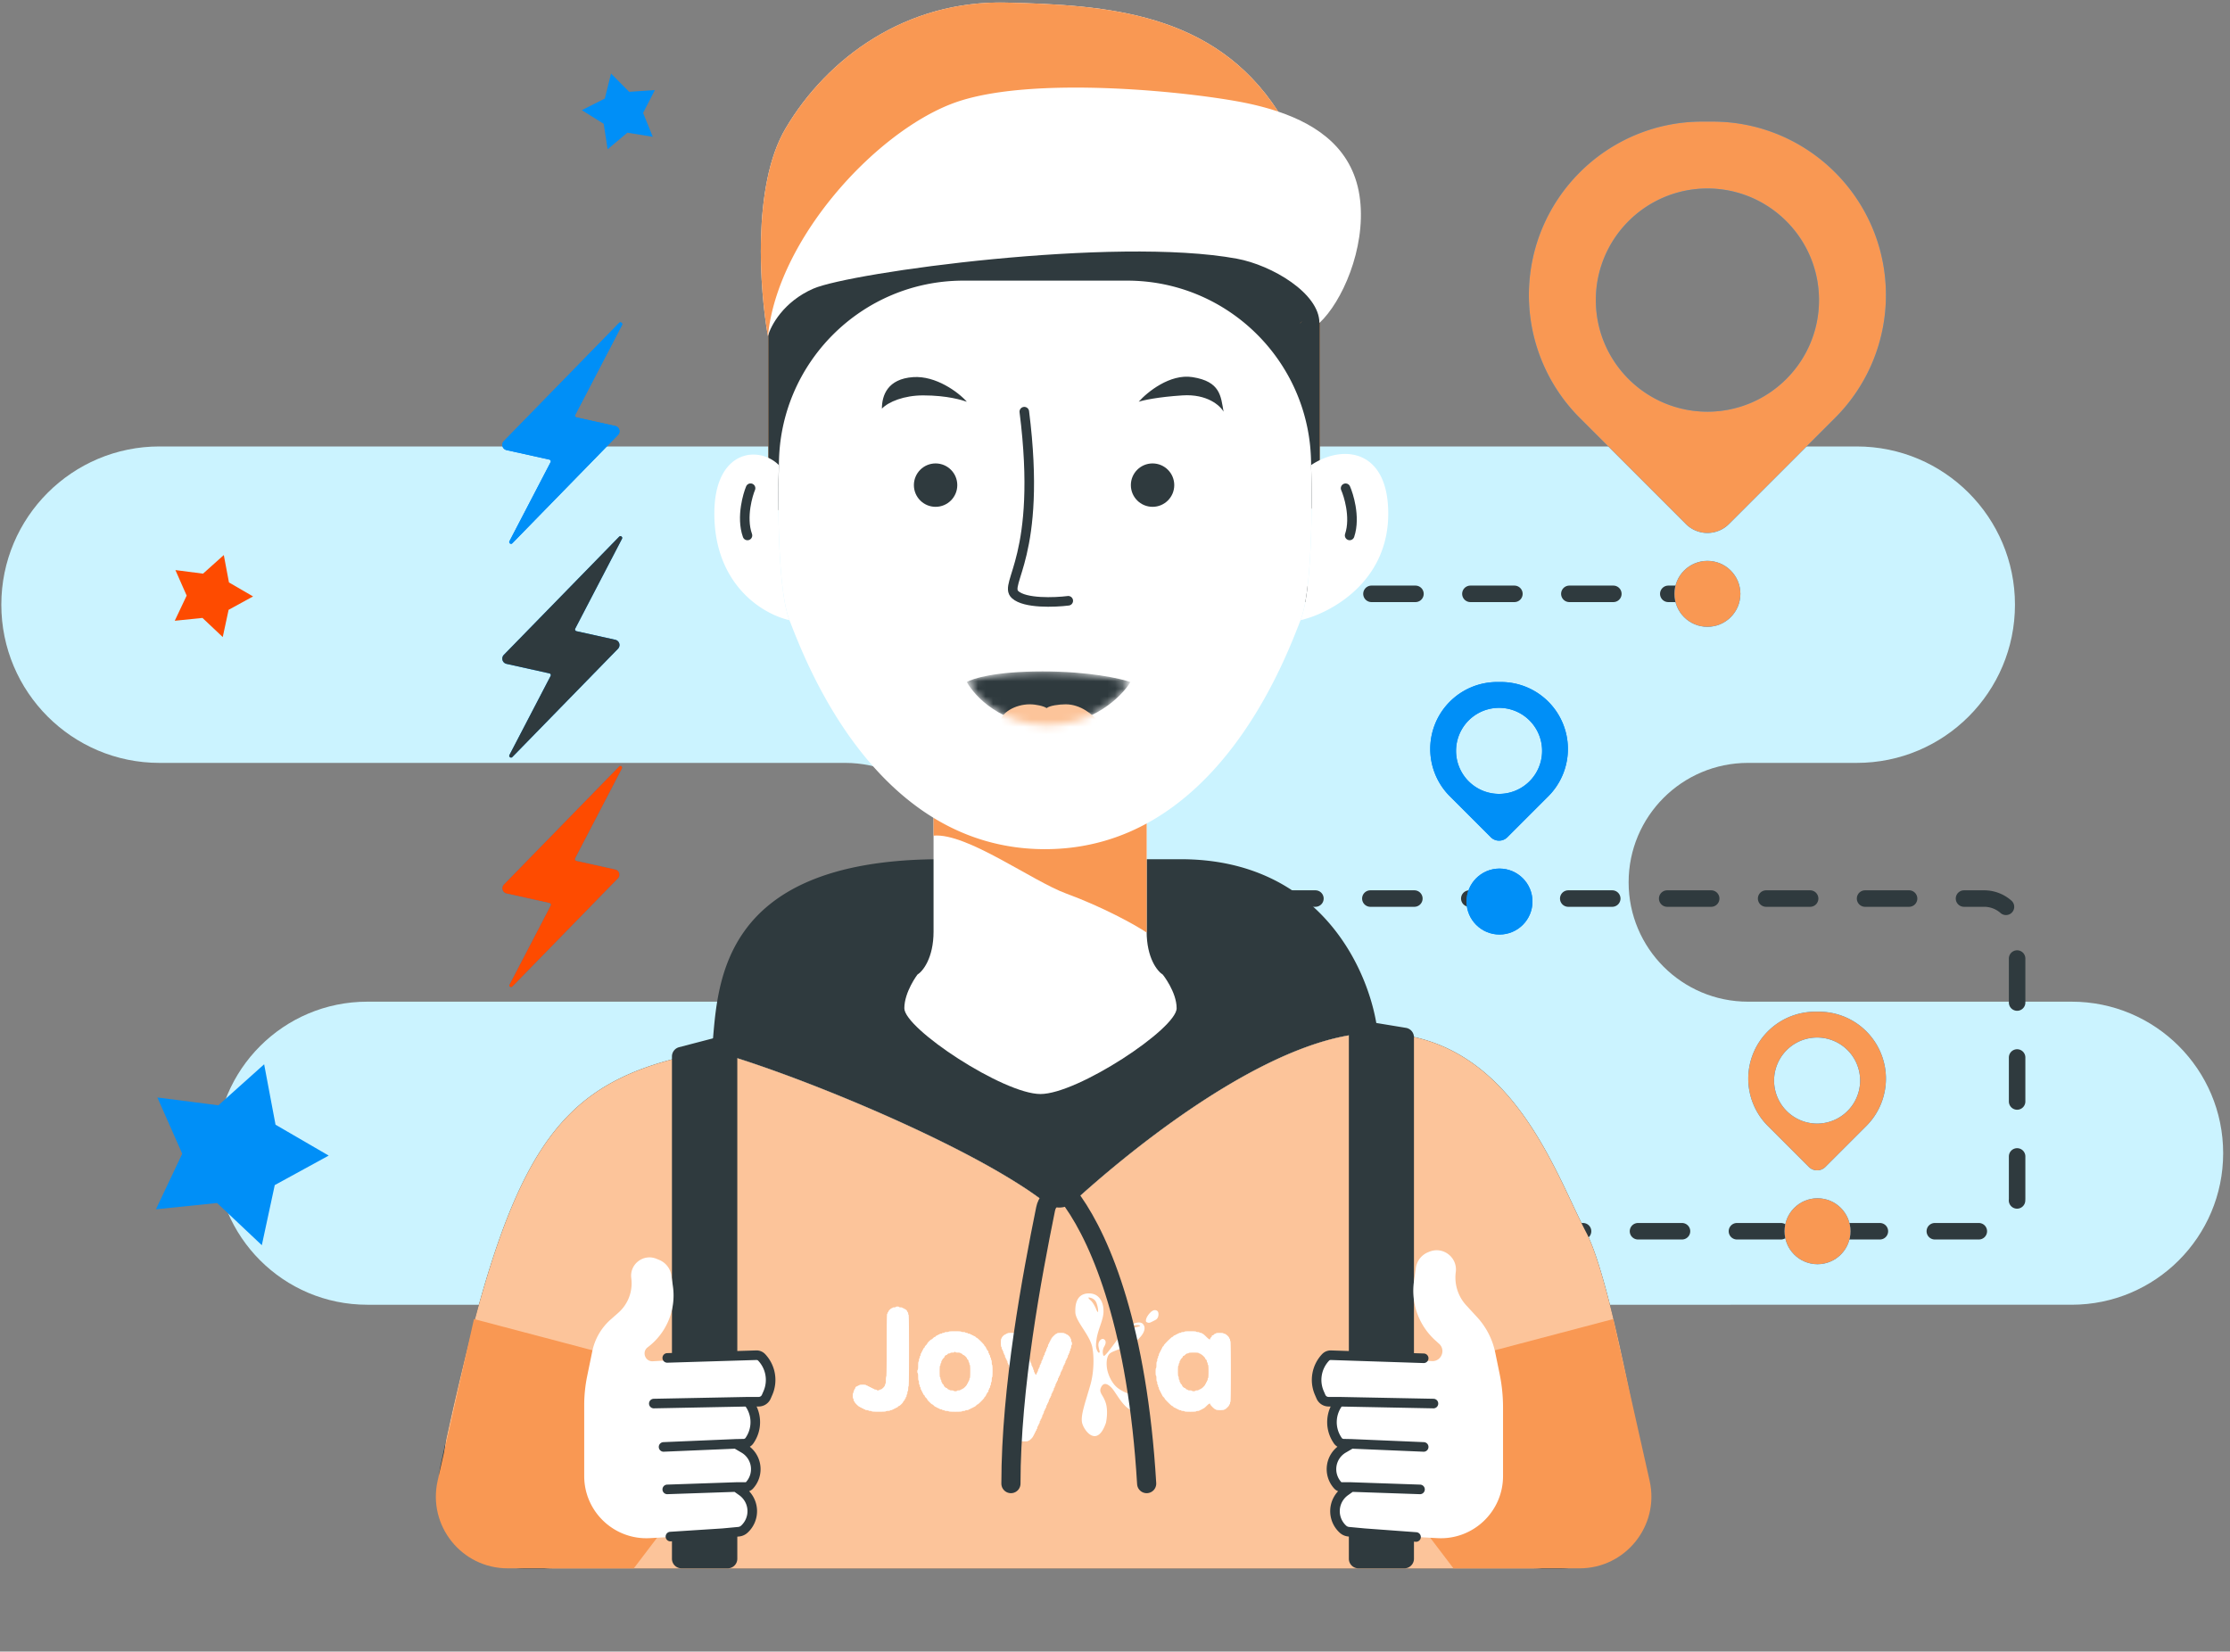 <svg width="293" height="217" fill="none" xmlns="http://www.w3.org/2000/svg">
    <rect width="100%" height="100%" fill="#808080" stroke="none"/>
    <path d="M20.963 58.659h222.995c11.481 0 20.789 9.307 20.789 20.789 0 11.48-9.308 20.788-20.789 20.788h-14.287c-8.663 0-15.686 7.023-15.686 15.687 0 8.663 7.023 15.686 15.686 15.686h42.521c10.996 0 19.91 8.914 19.91 19.91s-8.914 19.91-19.91 19.91H48.257c-10.996 0-19.91-8.914-19.91-19.91s8.914-19.91 19.91-19.91h62.791c8.664 0 15.687-7.023 15.687-15.686 0-8.664-7.023-15.687-15.687-15.687H20.963C9.482 100.236.174 90.929.174 79.448c0-11.482 9.308-20.79 20.789-20.79z" fill="#CBF3FF"/>
    <path d="M224.977 78.024h-90.971a4.332 4.332 0 00-4.332 4.332v31.372a4.333 4.333 0 004.332 4.332h126.691a4.331 4.331 0 014.332 4.332v35.047a4.332 4.332 0 01-4.332 4.332h-68.709" stroke="#2F3A3E" stroke-width="2.166" stroke-linecap="round" stroke-linejoin="round" stroke-dasharray="5.78 7.22"/>
    <path fill-rule="evenodd" clip-rule="evenodd" d="M123.396 50.59a8.794 8.794 0 00-6.219 15.012l5.378 5.379c.603.602 1.58.602 2.182 0l5.379-5.379a8.794 8.794 0 00-6.219-15.012h-.501zm.251 14.698a5.653 5.653 0 100-11.306 5.653 5.653 0 000 11.306z" fill="#008FF7"/>
    <path fill-rule="evenodd" clip-rule="evenodd" d="M123.396 50.59a8.794 8.794 0 00-6.219 15.012l5.378 5.379c.603.602 1.58.602 2.182 0l5.379-5.379a8.794 8.794 0 00-6.219-15.012h-.501zm.251 14.698a5.653 5.653 0 100-11.306 5.653 5.653 0 000 11.306z" fill="#FCC49A"/>
    <path fill-rule="evenodd" clip-rule="evenodd" d="M142.166 91.02a8.795 8.795 0 00-6.218 15.012l5.378 5.378c.603.603 1.58.603 2.182 0l5.378-5.378a8.794 8.794 0 00-6.218-15.013h-.502zm.251 14.698a5.653 5.653 0 100-11.307 5.653 5.653 0 000 11.307z" fill="#008FF7"/>
    <path fill-rule="evenodd" clip-rule="evenodd" d="M142.166 91.02a8.795 8.795 0 00-6.218 15.012l5.378 5.378c.603.603 1.58.603 2.182 0l5.378-5.378a8.794 8.794 0 00-6.218-15.013h-.502zm.251 14.698a5.653 5.653 0 100-11.307 5.653 5.653 0 000 11.307z" fill="#FCC49A"/>
    <circle cx="123.701" cy="78.024" r="4.332" fill="#008FF7"/>
    <circle cx="123.701" cy="78.024" r="4.332" fill="#FCC49A"/>
    <circle cx="142.471" cy="118.454" r="4.332" fill="#008FF7"/>
    <circle cx="142.471" cy="118.454" r="4.332" fill="#FCC49A"/>
    <path fill-rule="evenodd" clip-rule="evenodd" d="M223.688 15.971c-12.596 0-22.807 10.211-22.807 22.807 0 6.048 2.403 11.85 6.68 16.126l13.948 13.948a4.001 4.001 0 005.659 0l13.947-13.948a22.807 22.807 0 006.68-16.126c0-12.596-10.211-22.807-22.806-22.807h-1.301zm.65 38.118c8.097 0 14.661-6.564 14.661-14.66 0-8.098-6.564-14.661-14.661-14.661s-14.66 6.563-14.66 14.66c0 8.097 6.563 14.66 14.66 14.66z" fill="#008FF7"/>
    <path fill-rule="evenodd" clip-rule="evenodd" d="M223.688 15.971c-12.596 0-22.807 10.211-22.807 22.807 0 6.048 2.403 11.85 6.68 16.126l13.948 13.948a4.001 4.001 0 005.659 0l13.947-13.948a22.807 22.807 0 006.68-16.126c0-12.596-10.211-22.807-22.806-22.807h-1.301zm.65 38.118c8.097 0 14.661-6.564 14.661-14.66 0-8.098-6.564-14.661-14.661-14.661s-14.66 6.563-14.66 14.66c0 8.097 6.563 14.66 14.66 14.66z" fill="#F99853"/>
    <path fill-rule="evenodd" clip-rule="evenodd" d="M196.713 89.61a8.795 8.795 0 00-6.218 15.013l5.378 5.378c.603.603 1.58.603 2.182 0l5.378-5.378a8.795 8.795 0 00-6.218-15.012h-.502zm.251 14.699a5.653 5.653 0 100-11.306 5.653 5.653 0 000 11.306z" fill="#008FF7"/>
    <path fill-rule="evenodd" clip-rule="evenodd" d="M196.713 89.61a8.795 8.795 0 00-6.218 15.013l5.378 5.378c.603.603 1.58.603 2.182 0l5.378-5.378a8.795 8.795 0 00-6.218-15.012h-.502zm.251 14.699a5.653 5.653 0 100-11.306 5.653 5.653 0 000 11.306zM238.499 132.928a8.794 8.794 0 00-6.218 15.012l5.378 5.378c.603.603 1.58.603 2.182 0l5.378-5.378a8.795 8.795 0 00-6.218-15.012h-.502zm.251 14.698a5.653 5.653 0 100-11.306 5.653 5.653 0 000 11.306z" fill="#008FF7"/>
    <path fill-rule="evenodd" clip-rule="evenodd" d="M238.499 132.928a8.794 8.794 0 00-6.218 15.012l5.378 5.378c.603.603 1.58.603 2.182 0l5.378-5.378a8.795 8.795 0 00-6.218-15.012h-.502zm.251 14.698a5.653 5.653 0 100-11.306 5.653 5.653 0 000 11.306z" fill="#F99853"/>
    <circle cx="238.804" cy="161.771" r="4.332" fill="#008FF7"/>
    <circle cx="238.804" cy="161.771" r="4.332" fill="#F99853"/>
    <circle cx="197.019" cy="118.454" r="4.332" fill="#008FF7"/>
    <circle cx="197.019" cy="118.454" r="4.332" fill="#008FF7"/>
    <circle cx="224.338" cy="78.024" r="4.332" fill="#008FF7"/>
    <circle cx="224.338" cy="78.024" r="4.332" fill="#F99853"/>
    <path d="M29.405 72.927l.678 3.6 3.167 1.838-3.213 1.757-.77 3.58-2.664-2.513-3.643.374 1.566-3.31-1.48-3.35 3.631.468 2.728-2.444z" fill="#FE4B00"/>
    <path d="M80.286 9.666l2.384 2.4 3.374-.238-1.544 3.01 1.267 3.136-3.339-.54-2.59 2.175-.52-3.342-2.869-1.792 3.019-1.527.818-3.282zM34.706 139.835l1.496 7.939 6.986 4.057-7.088 3.876-1.7 7.898-5.877-5.543-8.036.824 3.456-7.302-3.267-7.389 8.012 1.031 6.018-5.391z" fill="#008FF7"/>
    <path d="M208.441 161.985c-4.219-8.055-9.972-26.081-27.423-26.273-11.819-.129-27.853 11.634-37.342 19.861a133.41 133.41 0 00-4.448 4.031c-1.332-1.269-3.179-2.63-5.384-4.031-11.01-6.996-30.94-14.99-40.312-17.528-21.102 3.836-26.694 12.519-35.644 54.503-1.49 6.989 3.881 13.543 11.027 13.543H205.02c6.94 0 12.245-6.186 11.015-13.015-2.196-12.202-5.193-26.507-7.595-31.091z" fill="#2F3A3E"/>
    <path d="M181.018 135.712c-.831-7.606-7.172-22.82-25.888-22.82h-31.45c-30.148 0-29.317 17.546-30.148 25.153 9.372 2.538 29.302 10.532 40.312 17.528 2.205 1.401 4.052 2.762 5.384 4.031a133.41 133.41 0 014.448-4.031c9.489-8.227 25.523-19.99 37.342-19.861z" fill="#2F3A3E"/>
    <path d="M208.441 161.985c-4.219-8.055-9.972-26.081-27.423-26.273-11.819-.129-27.853 11.634-37.342 19.861a139.2 139.2 0 00-2.696 2.399c-.99.904-2.514.903-3.573.08a46.705 46.705 0 00-3.563-2.479c-11.01-6.996-30.94-14.99-40.312-17.528-18.299 3.327-24.935 10.298-32.211 39.471a406.793 406.793 0 00-2.625 11.292c-1.955 8.919 4.926 17.283 14.056 17.283h128.603c8.867 0 15.651-7.907 14.019-16.623-2.112-11.283-4.765-23.345-6.933-27.483z" fill="#FCC49A"/>
    <path fill-rule="evenodd" clip-rule="evenodd" d="M117.698 171.72c0 .03-.098.054-.218.054-.119 0-.217.024-.217.054s-.038.054-.084.054c-.108 0-.46.35-.46.457 0 .046-.024.083-.054.083s-.055.048-.055.108c0 .059-.024.108-.054.108-.036 0-.054 1.404-.054 4.104s-.019 4.104-.055 4.104c-.032 0-.054.198-.054.486s-.022.486-.054.486c-.03 0-.055.061-.055.136 0 .186-.436.62-.623.62-.076 0-.138.024-.138.054s-.073.054-.163.054c-.089 0-.163-.024-.163-.054s-.073-.054-.163-.054c-.09 0-.163-.024-.163-.054s-.049-.054-.109-.054c-.059 0-.108-.024-.108-.054s-.049-.054-.109-.054-.109-.024-.109-.054-.049-.054-.108-.054c-.06 0-.109-.024-.109-.054s-.049-.054-.109-.054-.109-.024-.109-.054-.048-.054-.108-.054-.109-.024-.109-.054c0-.032-.181-.054-.435-.054-.253 0-.435.022-.435.054 0 .03-.049.054-.108.054-.06 0-.109.024-.109.054s-.038.054-.085.054c-.11 0-.241.13-.241.239 0 .047-.025.085-.055.085-.029 0-.054.048-.054.108 0 .059-.024.108-.054.108s-.055.073-.055.162c0 .089-.024.162-.054.162-.031 0-.054.162-.054.378s.023.378.054.378c.03 0 .054.073.054.162 0 .089.025.162.055.162s.054.037.054.082c0 .107.571.674.678.674.046 0 .083.024.083.054s.049.054.109.054.108.024.108.054.049.054.109.054.109.024.109.054.049.054.109.054c.059 0 .108.024.108.054s.098.054.218.054c.119 0 .217.024.217.054s.098.054.218.054c.119 0 .217.024.217.054 0 .034.344.054.924.054.58 0 .924-.02.924-.054 0-.03.122-.054.272-.054.149 0 .272-.024.272-.054s.073-.054.163-.054c.089 0 .163-.024.163-.054s.049-.054.108-.054c.06 0 .109-.024.109-.054s.049-.054.109-.054.109-.024.109-.054.043-.054.096-.054c.053 0 .132-.049.175-.108.043-.06.111-.108.15-.108.092 0 .557-.462.557-.554 0-.039.049-.105.109-.148.059-.043.108-.121.108-.174 0-.053.025-.096.055-.096s.054-.049.054-.108c0-.06.024-.108.054-.108s.055-.073.055-.162c0-.089.024-.162.054-.162s.054-.097.054-.216.025-.216.055-.216.054-.144.054-.324c0-.18.024-.324.055-.324.035 0 .054-1.602.054-4.698s-.019-4.698-.054-4.698c-.03 0-.055-.073-.055-.162 0-.089-.024-.162-.054-.162s-.055-.038-.055-.084c0-.108-.242-.348-.35-.348-.047 0-.084-.024-.084-.054s-.049-.054-.109-.054-.109-.024-.109-.054-.098-.054-.217-.054c-.12 0-.218-.024-.218-.054s-.097-.054-.217-.054-.217.024-.217.054zm6.957 3.24c0 .03-.122.054-.272.054-.149 0-.272.024-.272.054s-.073.054-.163.054c-.089 0-.163.024-.163.054s-.073.054-.163.054c-.09 0-.163.024-.163.054s-.049.054-.109.054c-.059 0-.108.024-.108.054s-.044.054-.097.054c-.053 0-.132.048-.175.108-.043.059-.112.108-.153.108-.042 0-.144.073-.228.162-.083.089-.179.162-.213.162-.08 0-.548.465-.548.544 0 .033-.073.129-.163.212-.089.083-.163.185-.163.226 0 .041-.049.109-.108.152-.06.043-.109.121-.109.174 0 .053-.025.096-.054.096-.03 0-.055.048-.055.108 0 .059-.024.108-.054.108s-.055.048-.055.108c0 .059-.024.108-.054.108s-.054.073-.054.162c0 .089-.025.162-.055.162-.029 0-.054.073-.054.162 0 .089-.024.162-.054.162s-.055.097-.055.216-.024.216-.054.216c-.033 0-.054.216-.054.54 0 .324-.022.54-.055.54-.03 0-.054.097-.054.216s.024.216.054.216c.033 0 .055.198.055.486s.022.486.054.486c.03 0 .054.121.054.27 0 .148.025.27.055.27s.054.073.054.162c0 .089.025.162.054.162.03 0 .055.073.055.162 0 .089.024.162.054.162s.054.048.054.108c0 .059.025.108.055.108s.054.048.054.108c0 .059.025.108.055.108.029 0 .054.043.054.096 0 .053.049.131.109.174.059.043.108.111.108.152 0 .041.074.143.163.226.09.083.163.178.163.212 0 .079.578.652.657.652.033 0 .129.073.213.162.084.089.192.162.239.162.048 0 .087.024.087.054s.049.054.109.054.109.024.109.054.049.054.108.054c.06 0 .109.024.109.054s.073.054.163.054c.09 0 .163.024.163.054s.074.054.163.054c.09 0 .163.024.163.054s.123.054.272.054c.15 0 .272.024.272.054 0 .034.326.054.87.054.543 0 .869-.02.869-.054 0-.03.098-.054.218-.054.119 0 .217-.024.217-.054s.098-.054.217-.054c.12 0 .218-.024.218-.054s.049-.054.109-.054c.059 0 .108-.024.108-.054s.049-.054.109-.054.109-.024.109-.054.049-.054.108-.054c.06 0 .109-.024.109-.054s.039-.054.087-.054c.048 0 .156-.073.239-.162.084-.089.18-.162.213-.162.085 0 .874-.793.874-.878 0-.039.049-.105.109-.148s.109-.121.109-.174c0-.053.024-.096.054-.096s.054-.043.054-.096c0-.053.049-.131.109-.174a.295.295 0 00.109-.228c0-.083.024-.15.054-.15s.055-.049.055-.108c0-.06.024-.108.054-.108s.054-.073.054-.162c0-.089.025-.162.055-.162s.054-.097.054-.216.024-.216.054-.216c.031 0 .055-.144.055-.324 0-.18.024-.324.054-.324.034 0 .054-.306.054-.81s-.02-.81-.054-.81c-.03 0-.054-.144-.054-.324 0-.18-.024-.324-.055-.324-.03 0-.054-.073-.054-.162 0-.089-.024-.162-.054-.162s-.055-.073-.055-.162c0-.089-.024-.162-.054-.162s-.054-.049-.054-.108c0-.06-.025-.108-.055-.108s-.054-.068-.054-.15a.295.295 0 00-.109-.228c-.06-.043-.109-.121-.109-.174 0-.053-.024-.096-.054-.096s-.054-.043-.054-.096c0-.053-.049-.131-.109-.174-.06-.043-.109-.109-.109-.148 0-.091-.901-.986-.992-.986-.039 0-.106-.049-.149-.108-.043-.06-.122-.108-.175-.108-.053 0-.097-.024-.097-.054s-.049-.054-.109-.054c-.059 0-.108-.024-.108-.054s-.049-.054-.109-.054-.109-.024-.109-.054-.073-.054-.163-.054c-.089 0-.163-.024-.163-.054s-.073-.054-.163-.054c-.09 0-.163-.024-.163-.054s-.122-.054-.272-.054c-.149 0-.271-.024-.271-.054 0-.034-.309-.054-.816-.054-.507 0-.815.02-.815.054zm30.982 0c0 .03-.098.054-.218.054-.119 0-.217.024-.217.054s-.073.054-.163.054c-.09 0-.163.024-.163.054s-.049.054-.109.054-.109.024-.109.054-.048.054-.108.054-.109.024-.109.054-.043.054-.097.054c-.053 0-.132.048-.175.108-.043.059-.11.108-.148.108-.092 0-1.102 1.003-1.102 1.094 0 .039-.049.105-.109.148-.059.043-.108.121-.108.174 0 .053-.025.096-.055.096s-.054.048-.054.108c0 .059-.024.108-.054.108s-.055.048-.055.108c0 .059-.024.108-.054.108s-.054.048-.054.108c0 .059-.025.108-.055.108s-.054.073-.054.162c0 .089-.025.162-.054.162-.03 0-.055.073-.055.162 0 .089-.024.162-.054.162s-.055.097-.055.216-.024.216-.054.216c-.032 0-.054.18-.054.432s-.023.432-.055.432-.054.198-.054.486.022.486.054.486c.031 0 .055.162.055.378s.023.378.054.378c.03 0 .054.097.054.216s.025.216.055.216.054.073.054.162c0 .089.025.162.055.162.029 0 .054.073.054.162 0 .089.024.162.054.162s.055.048.055.108c0 .059.024.108.054.108s.054.048.054.108c0 .059.025.108.055.108s.054.048.054.108c0 .059.024.108.054.108s.055.039.055.086c0 .048.073.155.163.238.089.083.163.178.163.211 0 .085.907.977.993.977.038 0 .105.048.148.108.043.059.122.108.175.108.054 0 .097.024.097.054s.049.054.109.054.108.024.108.054.049.054.109.054.109.024.109.054.073.054.163.054c.09 0 .163.024.163.054s.098.054.217.054c.12 0 .218.024.218.054 0 .033.29.054.761.054.471 0 .761-.021.761-.054 0-.03.098-.054.217-.054.12 0 .218-.024.218-.054s.049-.054.108-.054c.06 0 .109-.024.109-.054s.049-.054.109-.054.108-.024.108-.054.038-.054.085-.054c.046 0 .229-.146.405-.324.314-.318.489-.405.489-.242 0 .107.57.674.678.674.046 0 .083.024.083.054 0 .032.217.054.543.054.326 0 .544-.022.544-.054 0-.03.037-.054.083-.054.108 0 .569-.459.569-.566 0-.045.025-.082.054-.082.03 0 .055-.073.055-.162 0-.089.024-.162.054-.162.036 0 .055-1.368.055-3.996s-.019-3.996-.055-3.996c-.03 0-.054-.073-.054-.162 0-.089-.025-.162-.055-.162-.029 0-.054-.037-.054-.083 0-.139-.47-.565-.624-.565-.075 0-.137-.024-.137-.054 0-.032-.199-.054-.489-.054s-.489.022-.489.054c0 .03-.044.054-.097.054-.053 0-.132.048-.175.108-.043.059-.122.108-.175.108a.093.093 0 00-.097.096c0 .053-.049.131-.108.174-.06.043-.109.121-.109.174 0 .182-.17.094-.544-.282-.206-.208-.413-.378-.459-.378-.046 0-.084-.024-.084-.054s-.074-.054-.163-.054c-.09 0-.163-.024-.163-.054s-.098-.054-.218-.054c-.119 0-.217-.024-.217-.054 0-.034-.29-.054-.761-.054-.471 0-.761.02-.761.054zm-23.264.216c0 .03-.049.054-.109.054-.059 0-.108.024-.108.054s-.038.054-.084.054c-.045 0-.168.084-.271.187-.104.103-.189.225-.189.27 0 .046-.024.083-.054.083-.033 0-.054.216-.054.54 0 .324.021.54.054.54.03 0 .054.073.054.162 0 .089.025.162.055.162.029 0 .054.048.054.108 0 .059.024.108.054.108s.055.073.055.162c0 .089.024.162.054.162s.054.048.054.108c0 .059.025.108.055.108s.054.073.054.162c0 .089.025.162.054.162.03 0 .055.048.055.108 0 .059.024.108.054.108s.054.048.054.108c0 .059.025.108.055.108s.054.073.054.162c0 .089.025.162.055.162.029 0 .054.048.054.108 0 .059.024.108.054.108s.055.073.055.162c0 .089.024.162.054.162s.054.048.054.108c0 .059.025.108.055.108s.054.073.054.162c0 .089.024.162.054.162s.055.048.055.108c0 .059.024.108.054.108s.054.048.054.108c0 .059.025.108.055.108s.054.073.054.162c0 .089.025.162.055.162.029 0 .054.048.054.108 0 .059.024.108.054.108s.055.073.055.162c0 .089.024.162.054.162s.054.048.054.108c0 .059.025.108.055.108s.054.048.054.108c0 .059.024.108.054.108s.055.073.055.162c0 .089.024.162.054.162s.054.048.054.108c0 .059.025.108.055.108s.054.073.054.162c0 .089.025.162.054.162.03 0 .055.048.055.108 0 .059.024.108.054.108s.055.048.055.108c0 .059.024.108.054.108s.054.073.054.162c0 .089.025.162.055.162.029 0 .054.048.054.108 0 .059.024.108.054.108s.055.073.055.162c0 .089.024.162.054.162s.054.097.054.216-.024.216-.054.216-.054.048-.054.108c0 .059-.025.108-.055.108s-.054.048-.054.108c0 .059-.025.108-.054.108-.03 0-.055.048-.055.108 0 .059-.024.108-.054.108s-.054.073-.054.162c0 .089-.025.162-.055.162s-.054.048-.054.108c0 .059-.025.108-.055.108-.029 0-.054.048-.054.108 0 .059-.024.108-.054.108s-.055.048-.055.108c0 .059-.024.108-.054.108s-.054.073-.054.162c0 .089-.025.162-.055.162s-.054.048-.054.108c0 .059-.024.108-.054.108s-.055.073-.055.162c0 .089-.024.162-.054.162s-.054.048-.054.108c0 .059-.025.108-.055.108s-.054.097-.054.216-.025.216-.054.216c-.032 0-.055.18-.055.432s.023.432.055.432c.029 0 .054.048.054.108 0 .059.024.108.054.108s.055.037.055.083c0 .108.242.349.35.349.047 0 .084.024.084.054s.049.054.109.054.109.024.109.054c0 .032.217.054.543.054.326 0 .544-.022.544-.054 0-.03.037-.054.083-.054.108 0 .569-.459.569-.566 0-.045.025-.082.055-.082.029 0 .054-.049.054-.108 0-.06.024-.108.054-.108s.055-.049.055-.108c0-.06.024-.108.054-.108s.054-.049.054-.108c0-.06.025-.108.055-.108s.054-.049.054-.108c0-.06.024-.108.054-.108s.055-.073.055-.162c0-.089.024-.162.054-.162s.054-.049.054-.108c0-.06.025-.108.055-.108s.054-.049.054-.108c0-.06.025-.108.054-.108.03 0 .055-.073.055-.162 0-.089.024-.162.054-.162s.055-.049.055-.108c0-.06.024-.108.054-.108s.054-.049.054-.108c0-.06.025-.108.055-.108.029 0 .054-.073.054-.162 0-.089.024-.162.054-.162s.055-.049.055-.108c0-.06.024-.108.054-.108s.054-.073.054-.162c0-.089.025-.162.055-.162s.054-.049.054-.108c0-.06.025-.108.054-.108.03 0 .055-.049.055-.108 0-.06.024-.108.054-.108s.054-.073.054-.162c0-.089.025-.162.055-.162s.054-.049.054-.108c0-.06.025-.108.055-.108.029 0 .054-.049.054-.108 0-.06.024-.108.054-.108s.055-.073.055-.162c0-.089.024-.162.054-.162s.054-.049.054-.108c0-.06.025-.108.055-.108s.054-.049.054-.108c0-.06.024-.108.054-.108s.055-.073.055-.162c0-.089.024-.162.054-.162s.054-.049.054-.108c0-.06.025-.108.055-.108s.054-.049.054-.108c0-.06.025-.108.055-.108.029 0 .054-.073.054-.162 0-.089.024-.162.054-.162s.055-.049.055-.108c0-.06.024-.108.054-.108s.054-.073.054-.162c0-.089.025-.162.055-.162s.054-.049.054-.108c0-.06.024-.108.054-.108s.055-.049.055-.108c0-.06.024-.108.054-.108s.054-.073.054-.162c0-.089.025-.162.055-.162s.054-.049.054-.108c0-.06.025-.108.054-.108.03 0 .055-.049.055-.108 0-.06.024-.108.054-.108s.055-.073.055-.162c0-.089.024-.162.054-.162s.054-.049.054-.108c0-.06.025-.108.055-.108s.054-.049.054-.108c0-.06.024-.108.054-.108s.055-.073.055-.162c0-.089.024-.162.054-.162s.054-.049.054-.108c0-.06.025-.108.055-.108s.054-.049.054-.108c0-.06.025-.108.054-.108.03 0 .055-.073.055-.162 0-.089.024-.162.054-.162s.055-.049.055-.108c0-.06.024-.108.054-.108s.054-.049.054-.108c0-.06.025-.108.055-.108.029 0 .054-.073.054-.162 0-.089.024-.162.054-.162s.055-.049.055-.108c0-.06.024-.108.054-.108s.054-.073.054-.162c0-.089.025-.162.055-.162s.054-.073.054-.162c0-.089.025-.162.054-.162.03 0 .055-.097.055-.216s.024-.216.054-.216.054-.097.054-.216-.024-.216-.054-.216-.054-.097-.054-.216-.025-.216-.055-.216c-.029 0-.054-.037-.054-.083 0-.107-.352-.457-.46-.457-.046 0-.083-.024-.083-.054s-.049-.054-.109-.054-.109-.024-.109-.054c0-.032-.199-.054-.489-.054s-.489.022-.489.054c0 .03-.038.054-.083.054-.108 0-.678.567-.678.674 0 .045-.025.082-.055.082s-.054.048-.054.108c0 .059-.024.108-.054.108s-.055.048-.055.108c0 .059-.024.108-.054.108s-.054.048-.054.108c0 .059-.025.108-.055.108s-.054.073-.054.162c0 .089-.025.162-.054.162-.03 0-.055.048-.055.108 0 .059-.024.108-.054.108s-.055.073-.055.162c0 .089-.024.162-.054.162s-.054.048-.054.108c0 .059-.025.108-.055.108-.029 0-.054.073-.054.162 0 .089-.024.162-.054.162s-.055.048-.055.108c0 .059-.024.108-.054.108s-.054.073-.054.162c0 .089-.025.162-.055.162s-.054.048-.054.108c0 .059-.025.108-.054.108-.03 0-.055.073-.055.162 0 .089-.024.162-.054.162s-.054.048-.054.108c0 .059-.025.108-.055.108s-.054.073-.054.162c0 .089-.025.162-.055.162-.029 0-.054.048-.054.108 0 .059-.024.108-.054.108s-.055.073-.055.162c0 .089-.024.162-.054.162s-.054.048-.054.108c0 .059-.025.108-.055.108s-.054.048-.054.108c0 .059-.014.108-.031.108-.064 0-.186-.157-.186-.239 0-.047-.025-.085-.055-.085s-.054-.073-.054-.162c0-.089-.025-.162-.054-.162-.03 0-.055-.073-.055-.162 0-.089-.024-.162-.054-.162s-.055-.049-.055-.108c0-.06-.024-.108-.054-.108s-.054-.073-.054-.162c0-.089-.025-.162-.055-.162s-.054-.049-.054-.108c0-.06-.024-.108-.054-.108s-.055-.073-.055-.162c0-.089-.024-.162-.054-.162s-.054-.073-.054-.162c0-.089-.025-.162-.055-.162s-.054-.049-.054-.108c0-.06-.025-.108-.054-.108-.03 0-.055-.073-.055-.162 0-.089-.024-.162-.054-.162s-.055-.073-.055-.162c0-.089-.024-.162-.054-.162s-.054-.049-.054-.108c0-.06-.025-.108-.055-.108-.029 0-.054-.073-.054-.162 0-.089-.024-.162-.054-.162s-.055-.049-.055-.108c0-.06-.024-.108-.054-.108s-.054-.073-.054-.162c0-.089-.025-.162-.055-.162s-.054-.068-.054-.15a.295.295 0 00-.109-.228c-.06-.043-.108-.11-.108-.149 0-.098-.359-.445-.461-.445-.046 0-.083-.024-.083-.054s-.049-.054-.109-.054-.108-.024-.108-.054c0-.032-.2-.054-.49-.054-.289 0-.489.022-.489.054zm-6.848 2.484c0 .03.145.054.326.054.181 0 .326.024.326.054s.043.054.096.054c.054 0 .132.048.176.108.043.059.11.108.149.108.093 0 .448.353.448.445 0 .039.049.106.109.149.064.046.109.14.109.228 0 .082.024.15.054.15s.055.073.055.162c0 .089.024.162.054.162.034 0 .054.324.054.864s-.02.864-.054.864c-.03 0-.054.073-.054.162 0 .089-.025.162-.055.162s-.054.048-.054.108c0 .059-.025.108-.054.108-.03 0-.055.048-.055.108 0 .059-.024.108-.054.108s-.055.037-.055.082c0 .107-.461.566-.569.566-.045 0-.083.024-.083.054s-.049.054-.108.054c-.06 0-.109.024-.109.054s-.098.054-.218.054c-.119 0-.217.024-.217.054s-.098.054-.217.054c-.12 0-.218-.024-.218-.054s-.122-.054-.272-.054c-.149 0-.271-.024-.271-.054s-.044-.054-.097-.054c-.053 0-.132-.049-.175-.108-.043-.06-.111-.108-.151-.108-.093 0-.338-.244-.338-.337 0-.039-.049-.106-.109-.149s-.109-.121-.109-.174c0-.053-.024-.096-.054-.096s-.054-.073-.054-.162c0-.089-.025-.162-.055-.162s-.054-.073-.054-.162c0-.089-.025-.162-.055-.162-.033 0-.054-.288-.054-.756s.021-.756.054-.756c.03 0 .055-.073.055-.162 0-.089.024-.162.054-.162s.055-.073.055-.162c0-.089.024-.162.054-.162s.054-.039.054-.086c0-.048.074-.155.163-.238.09-.083.163-.18.163-.215 0-.085.139-.217.229-.217.04 0 .109-.049.152-.108a.296.296 0 01.229-.108c.083 0 .151-.024.151-.054s.123-.054.272-.054c.15 0 .272-.024.272-.054s.024-.054.054-.054.055.024.055.054zm31.96.108c0 .03.049.054.109.054.059 0 .108.024.108.054s.038.054.083.054c.101 0 .57.455.57.554 0 .038.048.105.108.148.064.046.109.14.109.228 0 .082.024.15.054.15s.055.073.055.162c0 .089.024.162.054.162.034 0 .054.324.054.864s-.02.864-.054.864c-.03 0-.054.073-.054.162 0 .089-.025.162-.055.162s-.054.048-.054.108c0 .059-.024.108-.054.108s-.055.048-.055.108c0 .059-.024.108-.054.108s-.054.037-.054.082c0 .107-.462.566-.57.566-.045 0-.083.024-.083.054s-.049.054-.108.054c-.06 0-.109.024-.109.054s-.098.054-.218.054c-.119 0-.217.024-.217.054s-.098.054-.217.054c-.12 0-.218-.024-.218-.054s-.122-.054-.272-.054c-.149 0-.271-.024-.271-.054s-.044-.054-.097-.054c-.053 0-.132-.049-.175-.108-.043-.06-.111-.108-.15-.108-.094 0-.339-.244-.339-.337 0-.039-.049-.106-.109-.149s-.109-.121-.109-.174c0-.053-.024-.096-.054-.096s-.054-.073-.054-.162c0-.089-.025-.162-.055-.162s-.054-.097-.054-.216-.025-.216-.054-.216c-.034 0-.055-.27-.055-.702 0-.432.021-.702.055-.702.029 0 .054-.073.054-.162 0-.089.024-.162.054-.162s.055-.073.055-.162c0-.089.024-.162.054-.162s.054-.039.054-.086c0-.048.074-.155.163-.238.09-.083.163-.19.163-.238 0-.047.039-.086.087-.086.048 0 .156-.073.24-.162.093-.1.206-.162.293-.162.078 0 .141-.024.141-.054 0-.033.254-.054.653-.054.398 0 .652.021.652.054zM145.473 179.928c-.109-.558-.174-1.771.434-2.16.761-.486 2.392-.756 3.425-1.62 1.032-.864 1.304-1.728.815-2.214-.489-.486-1.902.108-2.609 1.08-.707.972-1.739 2.376-2.12 2.808-.38.432-.38.324-.435.27-.054-.054-.217-.648.109-1.188.326-.54.163-.864-.109-.972-.271-.108-.761.324-.652.972.109.648.218.648.109.81-.109.162-.435-.432-.435-.864 0-1.998 1.087-3.348.978-4.752 0-.72-.38-2.16-1.902-2.16-1.902 0-1.794 1.998-1.794 2.43 0 1.296 2.12 3.186 2.283 4.968.127.756.239 2.754-.326 4.698-.707 2.43-1.227 3.834-1.087 4.806.14.972 1.957 3.564 3.152.108.109-.468.261-1.631 0-2.538-.326-1.134-.978-1.404-.652-2.106.326-.702.816-.54 1.359 0 .544.54 1.359 2.268 2.392 2.862 1.032.594 1.739.756 2.065.378.326-.378.272-1.35-.598-1.836-.869-.486-1.685-.432-2.881-1.242-.956-.648-1.413-1.962-1.521-2.538zm-1.414-8.748c-.217-.562-.779-.702-1.032-.702-.037.018-.033.119.271.378.381.324.707 1.08.761 1.242.044.129.163.27.218.324.018-.18 0-.681-.218-1.242zm4.729 3.024c-.391.129-.598.558-.652.756.036.036.13.065.217-.108.109-.216.707-.432.979-.486.272-.054.598-.162.435-.216-.164-.054-.49-.108-.979.054zm1.25 10.206c-.217-.346-.67-.432-.869-.432-.163.054-.055.108 0 .108.054 0 .489.216.652.648.13.345.38.468.489.486a1.7 1.7 0 00-.272-.81z" fill="#fff"/>
    <path d="M150.582 173.664c-.054-.126-.044-.519.435-1.08.598-.702 1.032-.432 1.141-.216.109.216.109.864-.38 1.08-.49.216-.761.54-1.196.216z" fill="#fff"/>
    <path d="M88.288 138.806c0-.573.386-1.073.94-1.217l6.071-1.585a1.258 1.258 0 011.576 1.217v67.583c0 .694-.563 1.257-1.258 1.257h-6.072a1.258 1.258 0 01-1.257-1.257v-65.998zM177.227 135.296c0-.776.696-1.367 1.462-1.241l6.038.994c.608.1 1.053.625 1.053 1.241v68.514c0 .694-.563 1.257-1.257 1.257h-6.039a1.257 1.257 0 01-1.257-1.257v-69.508z" fill="#2F3A3E"/>
    <path d="M62.277 173.307l21.001 5.541 5.01 20.617-5.01 6.596H66.703c-6.044 0-10.529-5.605-9.203-11.502l4.777-21.252zM211.968 173.307l-21.001 5.541-5.01 20.617 5.01 6.596h16.575c6.044 0 10.529-5.605 9.203-11.502l-4.777-21.252z" fill="#F99853"/>
    <path d="M150.66 194.929c-1.21-20.336-5.914-31.672-9.697-37.057-1.088-1.548-3.207-.88-3.582.975-1.777 8.788-4.555 23.442-4.555 36.082" stroke="#2F3A3E" stroke-width="2.516" stroke-linecap="round" stroke-linejoin="round"/>
    <path d="M118.821 132.475c0-2.148 1.714-4.418 1.714-4.418.708-.431 2.125-2.169 2.125-5.669V101.311h28v21.077c0 3.5 1.417 5.238 2.125 5.669 0 0 1.814 2.27 1.814 4.418 0 2.684-13.019 11.268-17.889 11.268-4.87 0-17.889-8.584-17.889-11.268z" fill="#fff"/>
    <path fill-rule="evenodd" clip-rule="evenodd" d="M150.66 122.527v-15.43h-28v2.697c4.341-.4 12.964 5.97 17.427 7.608 4.791 1.759 9.049 4.099 10.573 5.125z" fill="#F99853"/>
    <path d="M159.003 71.423c-5.5.882-10.3.475-10.3 3.324h-23.044c0-2.849-4.8-2.442-10.3-3.324-5.5-.881-14.401-2.984-14.401-6.782V32.224c0-13.227 15.809-23.95 35.309-23.95h1.392c19.5 0 35.744 10.723 35.744 23.95V64.64c0 3.798-8.9 5.9-14.4 6.782z" fill="#F99853"/>
    <path d="M159.003 71.423c-5.5.882-10.3.475-10.3 3.324h-23.044c0-2.849-4.8-2.442-10.3-3.324-5.5-.881-14.401-2.984-14.401-6.782V32.224c0-13.227 15.809-23.95 35.309-23.95h1.392c19.5 0 35.744 10.723 35.744 23.95V64.64c0 3.798-8.9 5.9-14.4 6.782z" fill="#2F3A3E"/>
    <path d="M172.263 61.108c.059 2.007.092 3.729.058 6.376-.069 5.489-.427 11.43-1.443 14.003l-.184.469c-2.346 6-11.584 29.615-33.391 29.615s-31.045-23.616-33.392-29.615v-.001l-.184-.468c-1.015-2.572-1.373-8.514-1.443-14.003a173.891 173.891 0 01-.01-3.293l.069-3.076c0-13.389 10.854-24.243 24.243-24.243h21.499c13.376 0 24.21 10.86 24.178 24.236z" fill="#fff"/>
    <path d="M103.727 81.487c-3.841-.885-9.869-4.925-9.869-14.003 0-8.425 5.854-8.999 8.485-6.369-.034 1.152-.06 1.653-.069 3.076-.007 1.056-.004 2.165.01 3.293.07 5.489.428 11.43 1.443 14.003zM182.402 67.484c0 9.078-7.683 13.118-11.524 14.003 1.016-2.572 1.374-8.514 1.443-14.003a136.38 136.38 0 00-.058-6.376c4.22-2.8 10.139-2.05 10.139 6.376z" fill="#fff"/>
    <path d="M98.616 64.145c-.188.45-.477 1.351-.64 2.424-.178 1.18-.203 2.566.233 3.784M176.798 64.15c.197.445.504 1.341.688 2.41.202 1.177.254 2.562-.157 3.788" stroke="#2F3A3E" stroke-width="1.258" stroke-linecap="round" stroke-linejoin="round"/>
    <mask id="a" maskUnits="userSpaceOnUse" x="127" y="88" width="22" height="8">
        <path d="M136.937 88.215c6.183 0 10.305.934 11.593 1.401-1.143 1.884-4.927 5.652-10.917 5.652-5.989 0-9.548-3.768-10.578-5.652.724-.467 3.719-1.4 9.902-1.4z" fill="#C4C4C4"/>
    </mask>
    <g mask="url(#a)">
        <path d="M136.937 88.215c6.183 0 10.305.934 11.593 1.401-1.143 1.884-4.927 5.652-10.917 5.652-5.989 0-9.548-3.768-10.578-5.652.724-.467 3.719-1.4 9.902-1.4z" fill="#2F3A3E"/>
        <path d="M140.029 92.539c1.97 0 3.558 1.384 4.106 2.077 0 2.995-4.106 3.381-6.522 3.381-2.415 0-6.183-.676-6.183-3.043 0-1.298 1.981-2.415 3.865-2.415.816 0 1.847.23 2.223.497.379-.322 1.636-.497 2.511-.497z" fill="#FCC49A"/>
    </g>
    <path d="M140.359 78.935c-1.791.224-5.694.376-6.984-.806-1.611-1.477 3.627-4.969 1.209-24.04" stroke="#2F3A3E" stroke-width="1.258" stroke-linecap="round" stroke-linejoin="round"/>
    <circle r="2.851" transform="matrix(-1 0 0 1 151.435 63.74)" fill="#2F3A3E"/>
    <circle r="2.851" transform="matrix(-1 0 0 1 122.927 63.74)" fill="#2F3A3E"/>
    <path d="M155.369 51.95c3.237-.21 4.945 1.34 5.395 2.14-.36-2.036-.405-3.967-4.092-4.541-2.949-.46-5.935 1.966-7.059 3.236.57-.192 2.518-.627 5.756-.835zM121.279 51.95c-2.484 0-4.542.835-5.406 1.742 0-1.742.741-3.909 4.103-4.143 2.977-.208 5.935 1.966 7.059 3.236-.57-.192-2.511-.835-5.756-.835z" fill="#2F3A3E"/>
    <path d="M85.393 202.094l3.78-.213 5.64-.418 2.064-.193c.276-.026.536-.14.742-.327a3.203 3.203 0 00-.296-4.983l-.788-.561h1.27a.674.674 0 00.496-.218 3.147 3.147 0 00-.727-4.848l-1.04-.608 1.01-.02a.948.948 0 00.784-.44l.084-.134a4.212 4.212 0 00-.312-4.942h1.41c.438 0 .832-.26 1.006-.66l.211-.485a4.313 4.313 0 00-.822-4.679.924.924 0 00-.694-.29l-13.437.779c-1.01.058-1.481-1.229-.673-1.837a8.516 8.516 0 003.315-8.001l-.2-1.412a2.636 2.636 0 00-1.618-2.073l-.355-.144c-1.715-.696-3.543.718-3.3 2.553a5.148 5.148 0 01-1.696 4.538l-1 .881a7.65 7.65 0 00-2.43 4.196l-.666 3.237a19.175 19.175 0 00-.392 3.858v9.281c0 4.695 3.946 8.426 8.634 8.163z" fill="#fff"/>
    <path d="M88.088 201.889l6.895-.445 2.064-.193c.276-.026.536-.14.742-.326v0a3.204 3.204 0 00-.296-4.984l-.789-.561m-9.033-16.965l11.707-.356a.923.923 0 01.699.289v0a4.312 4.312 0 01.821 4.675l-.212.487c-.174.401-.569.66-1.005.66h-1.41m0 0l-12.367.242m12.366-.242v0a4.213 4.213 0 01.312 4.943l-.084.133a.952.952 0 01-.784.441l-1.01.019m-9.518.404l9.518-.404m-9.033 5.984l9.033-.31m0-5.674l1.04.608a3.148 3.148 0 01.727 4.849v0a.676.676 0 01-.497.217h-1.27" stroke="#2F3A3E" stroke-width="1.258" stroke-linecap="round" stroke-linejoin="round"/>
    <path d="M188.852 202.094l-3.779-.213-5.642-.418-2.064-.193a1.282 1.282 0 01-.741-.327 3.203 3.203 0 01.295-4.983l.789-.561h-1.27a.675.675 0 01-.496-.218 3.146 3.146 0 01.726-4.848l1.04-.609-1.01-.019a.946.946 0 01-.783-.441l-.085-.133a4.215 4.215 0 01.312-4.943h-1.41c-.437 0-.832-.259-1.006-.659l-.21-.485a4.314 4.314 0 01.821-4.679.926.926 0 01.695-.29l13.099.759c1.233.071 1.869-1.449.951-2.276l-.489-.441a8.786 8.786 0 01-2.816-7.757l.25-1.765a2.633 2.633 0 011.618-2.072l.161-.065c1.802-.732 3.722.755 3.466 2.682a5.407 5.407 0 001.384 4.377l1.405 1.525a9.837 9.837 0 012.401 4.684l.572 2.789c.299 1.454.449 2.934.449 4.418v8.998c0 4.695-3.945 8.426-8.633 8.163z" fill="#fff"/>
    <path d="M186.053 201.944l-6.792-.5-2.063-.193a1.281 1.281 0 01-.742-.327v0a3.203 3.203 0 01.296-4.983l.788-.561m9.518-16.918l-12.19-.402a.927.927 0 00-.701.289v0a4.306 4.306 0 00-.82 4.672l.212.489c.174.401.569.66 1.005.66h1.411m0 0l12.366.242m-12.366-.242v0a4.21 4.21 0 00-.312 4.942l.084.134a.95.95 0 00.784.44l1.009.02m9.518.404l-9.518-.404m9.034 5.984l-9.034-.31m0-5.674l-1.039.608a3.148 3.148 0 00-.727 4.849v0a.677.677 0 00.496.217h1.27" stroke="#2F3A3E" stroke-width="1.258" stroke-linecap="round" stroke-linejoin="round"/>
    <path d="M106.862 37.925c-3.913 1.707-5.605 4.869-5.962 6.236-1.07-5.963-2.109-19.76 2.293-27.244C108.696 7.564 119.09.014 132.235.341c13.145.329 27.24 1.233 35.707 14.32 5.336 1.795 10.015 5.079 10.76 11.612.733 6.433-2.39 13.424-5.345 16.16 0-3.897-6.225-7.594-10.858-8.447-16.049-2.954-50.746 1.805-55.637 3.939z" fill="#fff"/>
    <path fill-rule="evenodd" clip-rule="evenodd" d="M103.193 16.918c-4.402 7.483-3.362 21.28-2.293 27.243 1.223-12.637 13.91-26.587 24.151-30.526s32.404-1.477 39.13 0c1.262.277 2.529.612 3.761 1.027C159.475 1.574 145.38.67 132.235.342c-13.145-.329-23.539 7.22-29.042 16.576zm67.56 25.602c.105-.097.214-.2.326-.308a1.586 1.586 0 01-.326.308z" fill="#F99853"/>
    <path d="M66.55 59.138l5.635 1.25c.151.033.23.2.158.338l-5.404 10.38c-.125.24.188.467.377.273l13.88-14.224a.706.706 0 00-.353-1.182l-5.103-1.131a.235.235 0 01-.158-.338l6.143-11.8c.125-.24-.188-.467-.377-.274l-15.15 15.526a.706.706 0 00.353 1.182z" fill="#008FF7"/>
    <path d="M66.55 59.138l5.635 1.25c.151.033.23.2.158.338l-5.404 10.38c-.125.24.188.467.377.273l13.88-14.224a.706.706 0 00-.353-1.182l-5.103-1.131a.235.235 0 01-.158-.338l6.143-11.8c.125-.24-.188-.467-.377-.274l-15.15 15.526a.706.706 0 00.353 1.182zM66.55 87.225l5.635 1.25c.151.033.23.2.158.338l-5.404 10.38c-.125.24.188.467.377.274l13.88-14.224a.706.706 0 00-.353-1.183l-5.103-1.13a.235.235 0 01-.158-.34l6.143-11.8c.125-.24-.188-.466-.377-.272l-15.15 15.525a.706.706 0 00.353 1.182z" fill="#008FF7"/>
    <path d="M66.55 87.225l5.635 1.25c.151.033.23.2.158.338l-5.404 10.38c-.125.24.188.467.377.274l13.88-14.224a.706.706 0 00-.353-1.183l-5.103-1.13a.235.235 0 01-.158-.34l6.143-11.8c.125-.24-.188-.466-.377-.272l-15.15 15.525a.706.706 0 00.353 1.182z" fill="#2F3A3E"/>
    <path d="M66.55 117.399l5.635 1.249c.151.033.23.201.158.338l-5.404 10.381c-.125.24.188.467.377.273l13.88-14.224a.706.706 0 00-.353-1.182l-5.103-1.132a.235.235 0 01-.158-.338l6.143-11.8c.125-.24-.188-.467-.377-.273l-15.15 15.526a.706.706 0 00.353 1.182z" fill="#008FF7"/>
    <path d="M66.55 117.399l5.635 1.249c.151.033.23.201.158.338l-5.404 10.381c-.125.24.188.467.377.273l13.88-14.224a.706.706 0 00-.353-1.182l-5.103-1.132a.235.235 0 01-.158-.338l6.143-11.8c.125-.24-.188-.467-.377-.273l-15.15 15.526a.706.706 0 00.353 1.182z" fill="#FE4B00"/>
</svg>
